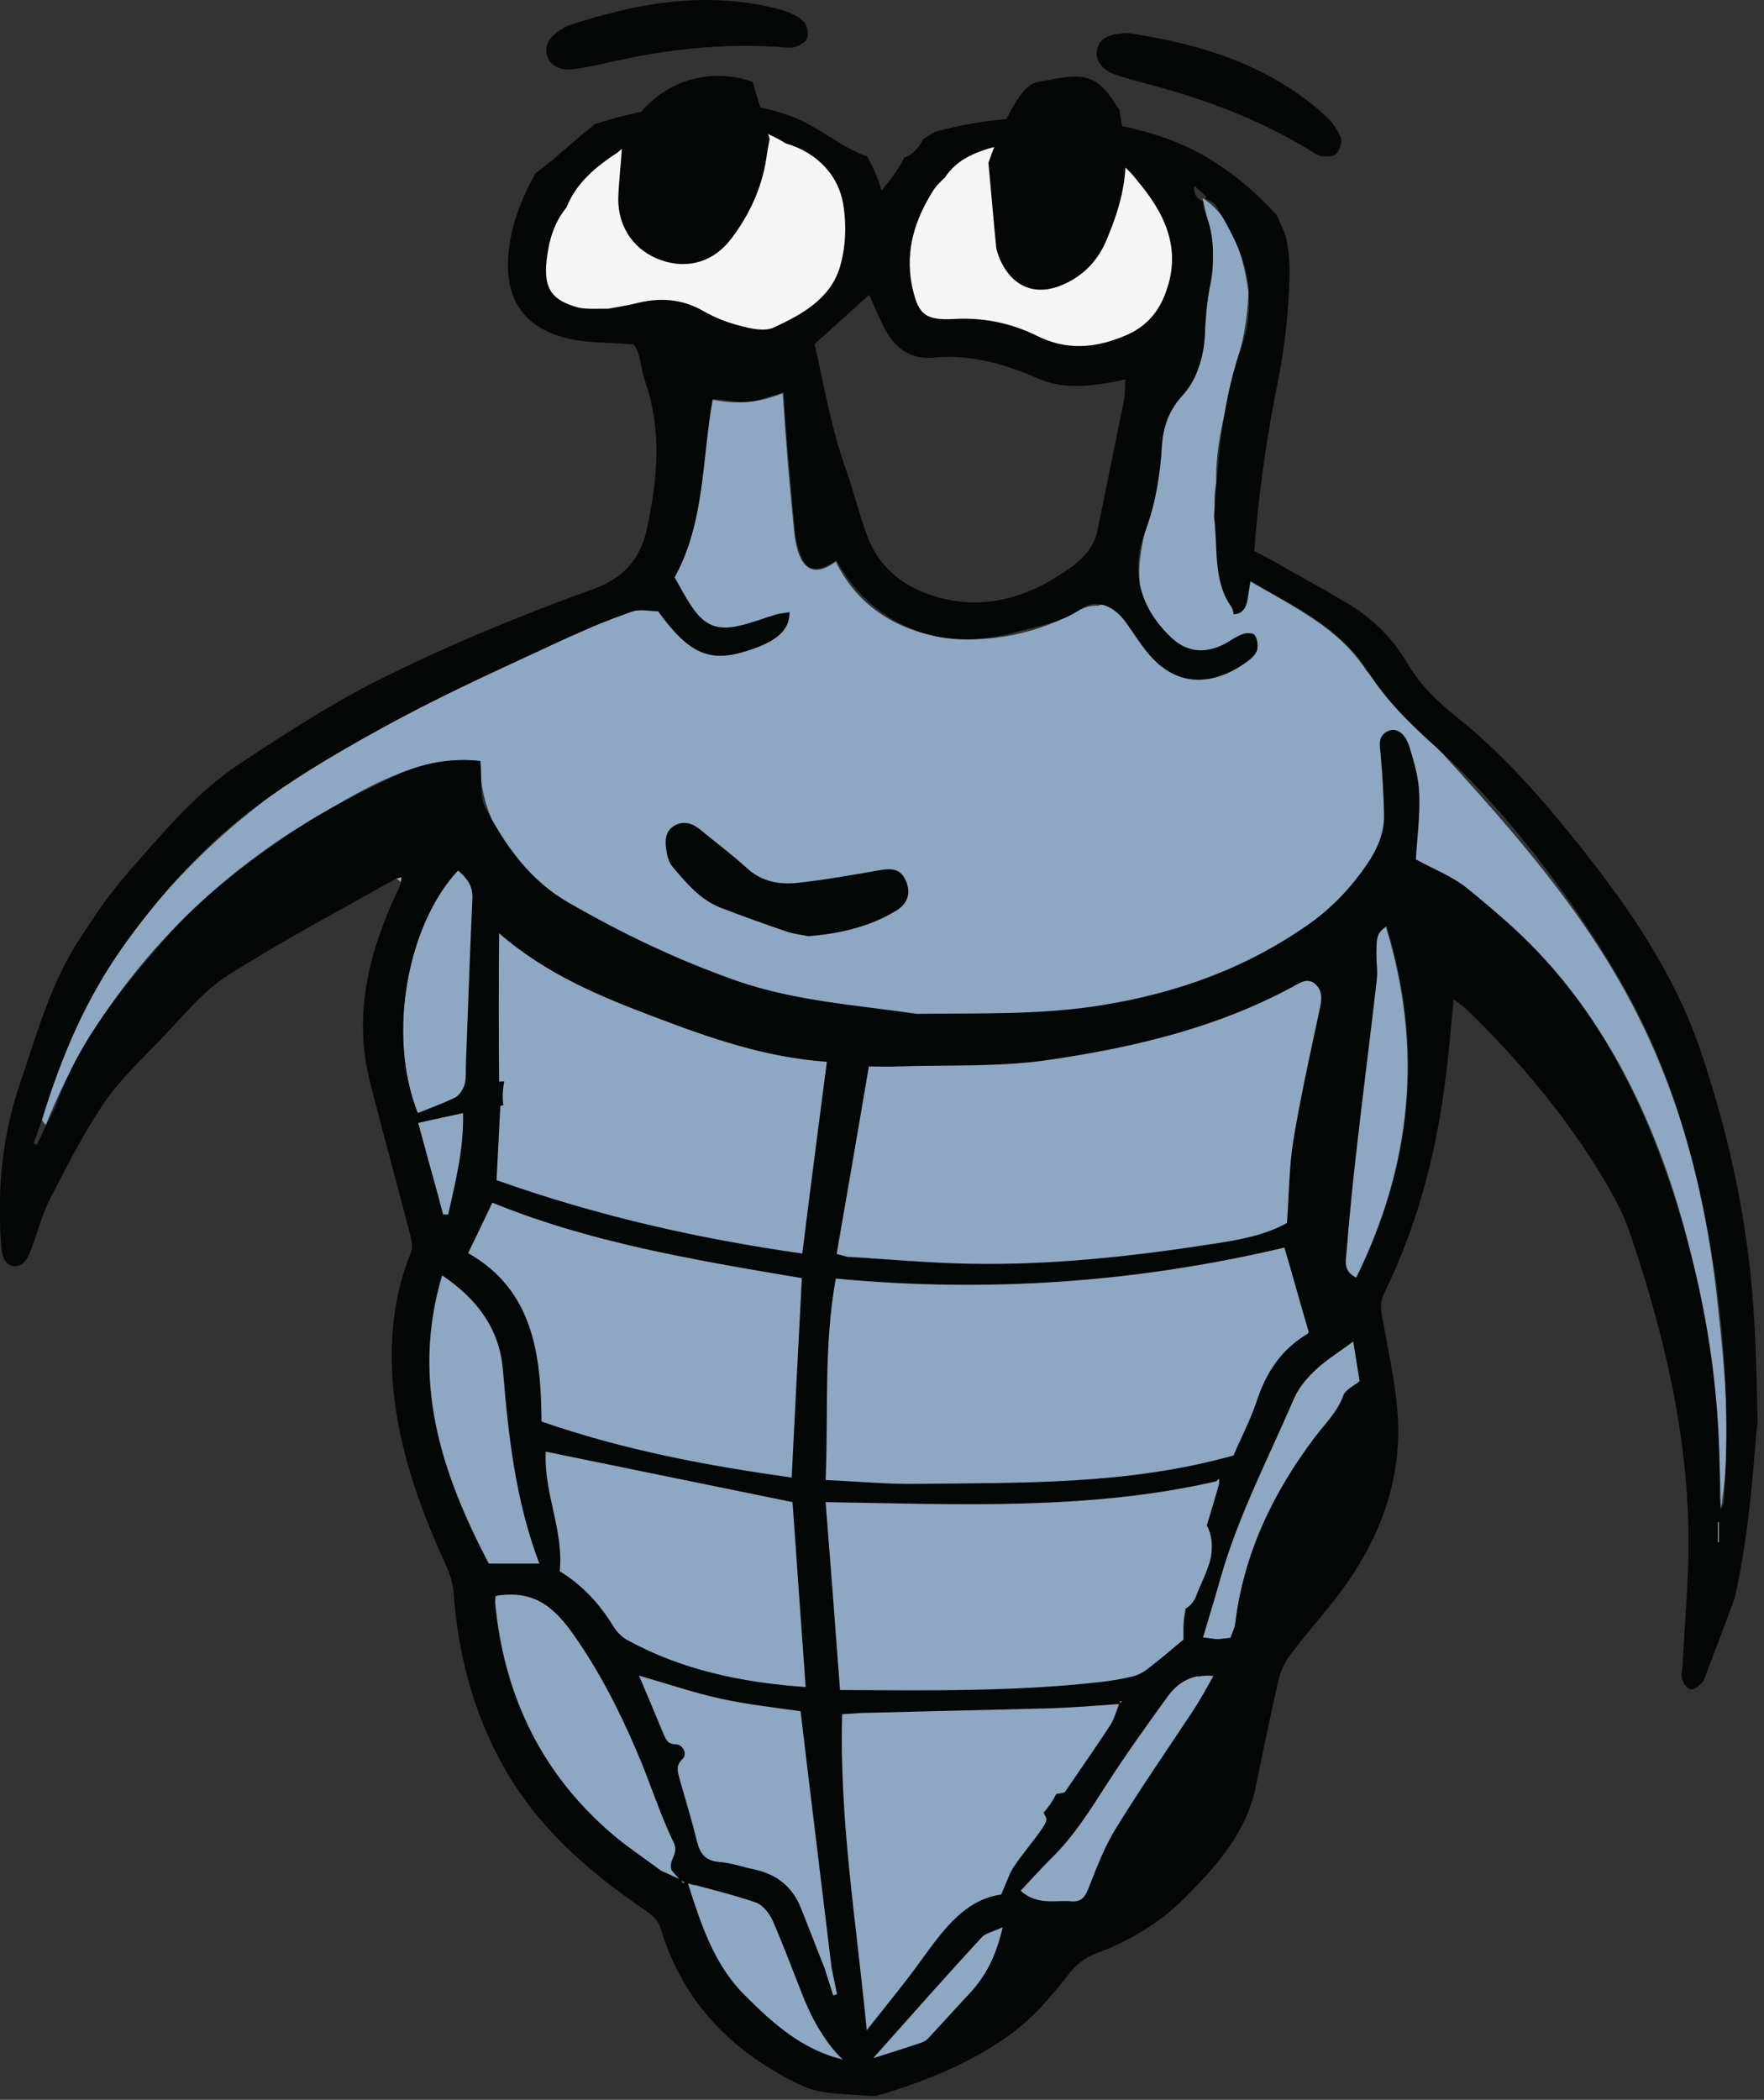 <svg width="416" height="495" viewBox="0 0 416 495" fill="none" xmlns="http://www.w3.org/2000/svg">
<rect x="0" y="0" width="416" height="495" fill="#333333" stroke="none"/>
<g id="TriloDude1 1" clip-path="url(#clip0)">
<g id="Fills">
<g id="BodyFill">
<path d="M322.3 158.2C315.8 148 305.1 143.1 294.9 137.1C287.7 132.7 287.3 131.1 288.1 131.4C287.3 125.7 285.7 119.4 286.8 113.9C286.4 98.3 294.2 83.9 294.4 68.7C293.3 60.7 290.6 51.1 283.6 46.7C285.3 54.2 287.2 60.6 285.2 68.2C283.6 76.8 285.2 86.8 278.6 93.5C275.4 97.1 274.2 100.9 273.9 105.3C273.8 116.2 267.7 127.5 268.8 137.6C265.7 140.3 261.9 141.9 258.9 142.8C257.6 142.7 256.2 143 254.6 143.8C235.8 154.6 207.7 154.1 197.1 132.4C190.3 137.4 188 131.8 187.3 125.5C186.2 114.5 185.3 103.9 184.6 92.7C178.7 95 173.9 95.4 167.9 94.2C165.5 107.6 166 121.5 160.1 134L141.8 146.8C139.1 148 136.5 149.3 133.8 150.3C120.5 156.5 107 162.5 94.1 169.4C54.7 188.3 21.3 221 9.8 264C10.1 264.4 10.5 264.8 10.8 265.2C22.1 236.7 43 212.8 68.6 196.2C81.9 188.4 97.2 177.5 113.2 179.4C113.2 186.1 114.9 191.8 117.9 196.9L108 205.2C96.3 217.7 91.1 243.5 98.5 262.3C99 262.1 99.4 262.9 100 264.4C99.5 264.5 99.1 264.6 98.6 264.7C100.3 270.9 101.9 276.9 103.6 282.8C104.8 292.3 105.4 301.4 104.3 300.6C96.8 325.8 104.3 347.6 115.3 368.6C117.2 368.6 119.4 375.9 116.9 376.3C116.9 376.8 116.7 377.3 116.8 377.9C118.9 400 128 418.7 145.1 433C148.6 435.9 152.3 438.4 156 441.1C157.4 441.7 158.9 442.4 160.3 443C159.7 442.3 159.1 441.6 158.5 440.9C158.1 439.9 164 444.5 164 444.5C163.4 444.3 162.8 444.2 162.2 444C165.3 453.8 168.4 463.1 175.3 470.1C182 476.8 189.1 483.3 198.8 485.6C197.1 484 195.7 482.2 194.4 480.4L198.8 485.6L206 485.2C210.5 483.8 213.8 482.7 217.2 481.6C217.9 481.4 218.5 481 219 480.5C222.2 477.1 225.3 473.6 228.5 470.2C232.5 466.1 234.9 461.2 236.5 454.2L252.6 448.3C254.7 448.5 255.8 447.5 256.6 445.5C257.9 442.3 259.1 439 260.6 435.9L281.7 402.9C283.4 400.4 284.8 397.7 286.4 395.1C285 395 283.8 395 282.6 395.3L283.7 386C285.4 386.2 286.3 386.4 287.1 386.4C288.1 386.4 289.2 386.2 290.2 386.1C290.6 384.9 291.2 383.9 291.3 382.8C293.3 366.3 300.2 351.9 310.1 338.8C312.5 335.6 315.4 332.9 316.8 329C317.3 327.6 319.2 326.8 320.6 325.6C320.2 322.8 319.7 320 319.1 316.2L319.8 301.2C332.9 274.6 335.6 247.3 326.9 218.7L334 202.7C388.5 231 405.4 298.7 405.8 355.8C408.7 338.7 406.5 320.5 404.6 303.2C396 234.1 366.1 206 322.3 158.2ZM324.6 230.8C324.2 234 323.9 237.3 323.5 240.5L324.5 224.3C324.5 226.4 324.9 228.6 324.6 230.8Z" fill="#8EA7C2"/>
<path d="M405.1 363.6C405.2 363.6 405.3 363.6 405.4 363.6C405.4 362 405.4 360.4 405.4 358.8C405.3 358.8 405.2 358.8 405.1 358.8C405.1 360.4 405.1 362 405.1 363.6Z" fill="#8EA7C2"/>
<path d="M160.6 443.3C160.6 443.2 160.5 443.2 160.5 443.1C160.4 443.1 160.3 443 160.2 443C160.3 443.1 160.3 443.1 160.4 443.2C160.5 443.2 160.6 443.2 160.6 443.3Z" fill="#8EA7C2"/>
<path d="M161.4 443.7C161.1 443.6 160.9 443.4 160.6 443.3C160.7 443.5 160.9 443.8 161 444C161.2 443.9 161.3 443.8 161.4 443.7Z" fill="#8EA7C2"/>
<path d="M94.6 208C94.7 207.6 94.7 207.1 94.8 206.7C94.4 206.8 93.9 206.9 93.5 207C93.9 207.4 94.3 207.7 94.6 208Z" fill="#8EA7C2"/>
</g>
<path id="eyBallBG2" d="M254.2 84.5C250.4 84.5 246.6 83.6 242.9 81.9C237.9 79.5 232.6 78.3 227.1 78.3C226.4 78.3 225.7 78.3 225 78.4C224.3 78.4 223.7 78.5 223.2 78.5C215.6 78.5 213.6 75 212.1 68.2C210.5 60.6 212.2 53.2 217.2 45C217.9 43.8 218.9 42.8 219.7 42C220.1 41.7 220.4 41.3 220.8 40.9C221.4 40.3 222.1 39.7 222.8 38.9C223.7 37.9 232.1 28.8 239.9 28.5C240.1 28.5 240.4 28.5 240.6 28.5C247.1 28.5 254.5 32.1 258.9 34.2L259.3 34.4C260.4 34.7 261.4 35.1 262.3 35.6C262.9 35.8 263.4 36.1 263.9 36.5C266.7 38.2 268.7 40.4 270.2 42.2C275.9 48.9 281.8 58.1 277.4 70.2C275.3 75.9 271.7 79.7 266.2 82C262 83.6 258.1 84.5 254.2 84.5Z" fill="#F4F5F4"/>
<path id="eyeballBG1" d="M179.8 80.5C177.8 80.5 175.8 80.1 173.8 79.6C170.5 78.8 167.3 77.5 164.5 75.9C161.9 74.4 159.2 73.7 156.2 73.7C154.4 73.7 152.5 74 150.4 74.5C148.9 74.9 147.3 75.2 145.8 75.4C145.2 75.5 144.5 75.6 143.9 75.7L143.6 75.8H143.3C143 75.8 142.7 75.8 142.4 75.8C142 75.8 141.6 75.8 141.2 75.8C140.8 75.8 140.4 75.8 139.9 75.8C138.6 75.8 137.2 75.7 135.6 75.3C127.8 73.3 125 69.1 125.8 61C126.4 55.2 128 50.8 130.8 47.3C133.8 40.3 139.4 36.2 145.4 32.3C154.4 25.8 165.3 23.4 172 23.4C177.5 23.4 187.9 30.7 190.4 32.5C196.9 35.8 201 41.5 201.9 48.6C202.5 53.6 202.2 58.8 201 63.2C198.5 72.3 190.7 76.5 183.6 79.8C182.6 80.3 181.3 80.5 179.8 80.5Z" fill="#F4F5F4"/>
</g>
<g id="LineWork">
<path id="BodyOutLineMain" d="M413.4 306.9C411.9 286.5 407.5 266.7 400.9 247.3C394.9 229.7 384.5 214.5 373.1 200.1C364.2 188.9 354.8 178 343.5 169C339 165.4 334.8 161.4 331.8 156.2C328.6 150.7 324 146.1 318.5 142.7C312.3 138.9 305.9 135.5 299.6 131.9C298.4 131.2 297.1 130.6 295.8 129.9C296.8 116 298.8 102.6 301.5 89.2C303 81.4 303.9 73.4 304.1 65.4C304.2 62.2 303.9 59 303.3 56C302.7 54.2 301.9 52.4 301 50.6C293.4 42.4 284.7 35.7 273.2 32C256.2 26.5 237.6 26.4 220.4 31.1C219.5 31.7 218.6 32.2 217.7 32.8C216.7 34.8 215.3 36.4 213.2 37.2C212 39.9 210.1 42.2 207.9 44.9C207 41.9 205.9 39.3 204.5 36.9C198.4 34.8 192.9 29.8 187.1 27.6C171.9 21.8 155.7 24.5 140.4 29.2C135.6 32.9 131.2 37.3 126.3 40.8C122.9 46.9 120.5 53.1 119.9 59.9C119 70.3 123.4 77.2 133.6 79.7C138.4 80.9 143.6 80.7 149.4 81.2C151.1 83.1 151 86.5 152 89.5C156.2 101.3 155.1 113 152.5 124.9C150.9 132.1 146.7 136.4 140.1 138.8C123.2 144.9 106.6 151.7 90.5 159.7C78.7 165.5 67.8 172.6 56.9 179.8C46.3 186.7 38.3 196.5 30 205.9C26.1 210.4 22.6 215.4 19.4 220.4C12 231.3 8.7 243.8 4.5 256.1C0.5 268 -0.6 280.2 0.2 292.7C0.3 294 0.4 295.3 0.8 296.4C1.7 298.8 4.4 299.2 6 297.2C6.8 296.2 7.2 294.9 7.6 293.8C9 290.1 10 286.1 11.8 282.6C15.8 274.9 19.7 267.1 24.6 259.9C28.5 254.3 33.6 249.5 38.4 244.5C43.3 239.4 47.9 233.6 53.8 229.9C66.6 221.7 80.2 214.6 93.4 207.1C93.8 207 94.3 206.9 94.7 206.8C94.6 207.2 94.6 207.7 94.5 208.1C94.3 208.8 94.1 209.5 93.7 210.1C87.1 224.2 83.3 238.8 87.1 254.4C90.1 266.4 93.4 278.2 96.5 290.2C96.9 291.9 97.5 293.9 96.9 295.3C93.1 304.6 92 314.1 92.5 324.1C93.4 339.8 98.5 354.3 104.9 368.4C106 370.8 106.8 373 107 375.6C108 389.9 111.6 403.6 118.6 416.2C126.6 430.6 138.8 441.3 152.3 450.4C154.1 451.6 155.3 452.8 155.9 454.9C161.2 472.4 173.2 484.2 189.2 491.7C194.1 494 200.4 493.5 206.1 494.2C206.3 494.2 206.5 494.1 206.6 494.1C217.8 490.8 228.5 486.6 238.1 479.7C243.7 475.7 247.9 470.6 252.1 465.3C253.8 463.1 255.8 461.5 258.5 460.5C266.2 457.6 273.3 453.5 279.2 447.6C286.7 440.1 293.8 432.3 296.1 421.4C297.9 412.8 299.6 404.2 301.6 395.7C302.1 393.7 303 391.8 304.2 390.2C309.1 383.7 314.8 377.7 319.2 370.9C326.8 359.2 330.8 346.2 329.5 332.1C328.9 325.1 327.3 318.1 326.1 311.2C325.7 309.1 325.3 307.1 326.4 304.9C334.9 287.6 339.4 269.1 341.4 250C341.9 245.4 342.3 240.8 342.8 235.6C344 236.5 344.8 236.9 345.4 237.5C356.8 248.5 367.1 260.5 375.7 273.9C379.2 279.4 382.6 285.2 384.6 291.3C393.2 316.7 399.1 342.7 398.1 369.8C397.8 377.4 397.2 385 396.8 392.7C396.7 393.8 396.4 395 396.7 395.9C397 396.8 397.8 398 398.6 398.2C399.4 398.4 400.5 397.6 401.2 396.9C401.8 396.3 402.1 395.3 402.4 394.5C404.7 388.6 406.9 382.6 409.1 376.7C412 363.8 413.2 350.6 414.2 337.5C414.3 336.8 414.4 336.1 414.5 335.4C414.3 325.7 414.1 316.3 413.4 306.9ZM219.9 45.2C220.6 44 221.6 43 222.8 41.9C224.2 39.8 226.1 38 228.8 36.7C232.7 34.8 237.3 33.8 241.7 33.5C243.9 33.1 246.1 32.9 248.2 32.8C253.1 32.7 259.4 33.4 262.5 37.3C264.8 38.7 266.7 40.6 268.3 42.7C274.6 50.2 278.7 58.5 275 68.7C273.3 73.6 270.2 77.1 265.4 79.1C258.4 82.1 251.5 82.7 244.4 79.1C238.3 76.1 231.8 74.8 224.9 75.2C217.8 75.6 216.4 73.8 215 67C213.5 58.9 215.8 51.8 219.9 45.2ZM205 69.5C206.1 72 207.3 74.9 208.7 77.6C211.1 82.1 214.8 84.8 220.2 84.3C228.8 83.5 236.7 85.7 244.5 89.1C250 91.6 255.8 91.2 261.6 90.2C262.7 90 263.7 89.8 265.4 89.4C265.3 91.2 265.3 92.8 265.1 94.2C263 104.5 260.9 114.8 258.8 125.1C257.8 130 254 132.9 250.3 135.3C240.5 141.7 229.7 144.2 218.2 139.8C211.4 137.2 206.6 132.5 204.2 125.5C202.5 120.7 201.3 115.8 199.6 111C196.1 101.3 194.4 91.3 192.1 81.1C196.5 77.1 200.8 73.3 205 69.5ZM149.6 71.6C147.5 72.1 145.4 72.4 143.3 72.8C141 72.7 138.6 73 136.4 72.5C130 70.8 128.2 67.9 128.9 61.4C129.4 56.9 130.6 52.5 133.6 48.9C135.9 43.1 140.4 39.4 145.7 35.9C148.2 33.6 151.6 32.1 154.6 31C164.7 27.1 176.1 28.1 185.3 33.8C192.8 36 198.1 41.5 199 49.1C199.6 53.5 199.4 58.3 198.2 62.5C196.1 70.3 189.2 74.1 182.5 77.2C180.3 78.2 177.1 77.5 174.6 76.8C171.6 76.1 168.7 74.9 166 73.4C160.7 70.3 155.3 70.1 149.6 71.6ZM108 205.2C110.1 207 111.6 208.8 111.4 212C110.8 224.7 110.4 237.4 109.9 250.1C109.8 251.9 110 253.8 109.6 255.5C109.3 256.7 108.4 258.1 107.4 258.7C104.5 260.1 101.5 261.2 98.5 262.4C91.1 243.5 96.3 217.7 108 205.2ZM118.9 254.9C118.5 254.9 118.1 255 117.7 255C117.6 243.6 117.6 232.3 117.7 220C129 229.8 141.8 235 154.8 239.9C167.7 244.8 180.7 249.3 195 250.3C193 265.7 191.1 280.2 189.2 295.5C164.6 292 140.7 286.6 117.1 278.2C117.4 272.4 117.7 266.7 118 260.7C118.2 260.6 118.5 260.6 118.7 260.5C118.4 258.6 118.6 256.7 118.9 254.9ZM302.9 294.1C304.8 300.5 306.6 307.1 308.6 313.9C308.7 313.8 308.6 314.2 308.4 314.4C302.1 318.1 298.5 323.7 296.3 330.5C294.8 334.9 292.6 339.1 290.9 343.1C266 350.1 240.9 349.5 215.9 349.8C209.1 349.9 202.2 349.2 194.7 348.9C195.4 333 194.2 317.5 197.1 301.4C233 304.8 268.2 302.3 302.9 294.1ZM197.3 295.6C199.9 280.6 202.4 266.2 204.9 251.4C207.5 251.4 209.5 251.5 211.4 251.4C223.5 251 235.8 251.6 247.7 249.8C267.4 246.9 286.9 242.3 304.7 232.7C306.4 231.8 308.3 230.3 310.2 232C312 233.6 311.7 235.8 311.2 238C309 248.3 306.7 258.6 305 268.9C304 275.1 304 281.5 303.5 288.3C298.3 291.2 292.2 292.3 286.2 293.2C267 296.2 247.7 298.3 228.3 297.9C219.1 297.7 209.8 296.9 200.6 296.3C199.8 296.4 199 296 197.3 295.6ZM285.6 366.9C285 370.1 282.9 373.9 282.1 376.2C281.6 377.5 280.7 378.6 279.6 379.2C279.5 379.6 279.5 380.1 279.4 380.5C279 382.6 279.1 384.8 279.1 386.5C276 389.1 273.3 391.4 270.4 393.6C269.5 394.3 268.3 394.9 267.1 395.2C264.6 395.8 262.1 396.2 259.6 396.5C239.4 398.8 219 398.5 198.1 398.4C197 383.6 195.9 369.1 194.7 354.1C226 354.6 256.7 356.1 286.8 349.2C287 349 287.2 348.8 287.5 348.6C287.5 349 287.5 349.4 287.5 349.8C286.6 353 285.6 356.3 284.6 359.6C285.8 361.7 286 364.4 285.6 366.9ZM264.6 401.1C264.4 401.2 264.3 401.4 264.1 401.5L264.2 400.9C264.3 401.1 264.5 401.1 264.6 401.1ZM128.7 342.2C148.3 346.2 167.4 350.1 186.9 354.1C187.9 368.2 188.9 382.6 190 397.7C174.6 396.6 160.7 393.6 147.9 386.6C146.6 385.9 145.4 384.6 144.6 383.3C141.4 378.1 137.4 373.7 132 370.4C133 360.9 128.2 351.9 128.7 342.2ZM189.1 301.3C188.3 316.7 187.5 332.1 186.7 348.3C166.6 345.5 147 341.8 127.7 335.1C127.6 319.2 125.7 304.1 110.4 295.4C112.4 291.2 114.3 287.4 116.1 283.5C139.1 292.9 163.6 297 189.1 301.3ZM109.2 262.4C109.4 270.9 107.4 278.6 105.7 286.3C105.3 286.3 104.9 286.3 104.5 286.3C102.6 279.2 100.6 272.2 98.6 264.7C102.3 263.9 105.4 263.2 109.2 262.4ZM104.2 300.6C112.7 306.3 117.8 313.4 118.6 322.9C119.9 338.3 121.5 353.6 127.2 368.6H115.2C104.2 347.5 96.7 325.8 104.2 300.6ZM155.9 441C152.3 438.3 148.5 435.8 145 432.9C127.8 418.5 118.8 399.9 116.7 377.8C116.7 377.3 116.8 376.7 116.8 376.2C125.1 374.9 129.9 377.9 134.8 384.7C141.1 393.5 145.9 402.9 150.1 412.7C153.2 419.8 155.5 427.4 158.9 434.4C160.2 437.1 157.4 438.7 158.4 440.9C159 441.6 159.6 442.3 160.2 443C158.8 442.3 157.3 441.6 155.9 441ZM160.9 414.7C162.2 413.5 161.1 411.2 159.3 411.2C157.2 411.1 157 409.8 156.4 408.6C154.6 404.3 152.8 399.9 150.7 395C157.3 396.9 163.5 399 169.8 400.4C176.1 401.8 182.6 402.5 188.8 403.4C191.2 423.7 193.7 443.8 196.1 463.8C196.5 465.9 197 468 197.4 470.1C197.1 470.2 196.8 470.3 196.5 470.4L194.4 463.8C192.5 459.1 190.7 454.3 188.8 449.6C186.8 444.7 183.1 441.8 177.9 440.7C175.1 440.1 172.3 439.1 169.4 438.9C166.3 438.6 165.1 436.9 164.4 434.2C163.2 429.3 161.7 424.4 160.3 419.5C160 417.9 159.1 416.5 160.9 414.7ZM161.1 444C161 443.8 160.8 443.5 160.7 443.3C161 443.4 161.2 443.6 161.5 443.7C161.3 443.8 161.2 443.9 161.1 444ZM175.3 470C168.4 463 165.3 453.7 162.2 443.9C167.7 445.4 173.1 446.7 178.3 448.5C179.9 449.1 181.4 451 182.2 452.7C184.6 458.2 186.7 463.8 188.9 469.4C191.2 475.4 194.1 480.9 198.8 485.5C189.1 483.2 182 476.8 175.3 470ZM228.4 470.2C225.2 473.6 222.1 477.1 218.9 480.5C218.4 481 217.8 481.4 217.1 481.6C213.8 482.7 210.4 483.8 205.9 485.2C215 475 223.2 465.7 231.6 456.6C232.5 455.7 234.1 455.4 236.5 454.3C234.9 461.2 232.4 466 228.4 470.2ZM236.1 446.6C227.7 447.8 222.7 454.6 217.6 461.6C213.6 467.2 209.2 472.5 204.4 478.6C202 453.4 197.9 429.2 198.6 404.1C200.1 404 201.7 403.9 203.2 403.8C218.1 403.4 233 403.1 247.8 402.7C253.2 402.5 258.5 402.1 263.9 401.7C263.3 403.3 262.8 405.1 261.9 406.6C258.4 411.9 254.8 417.1 251.1 422.5C250.5 422.7 249.8 422.8 249.1 422.9C248.3 424.5 247.3 426 246.1 427.3C246.3 427.7 246.5 428.1 246.7 428.5C247.1 429.1 246 430.8 245.3 431.7C243.2 434.7 240.8 437.4 238.8 440.5C237.9 442 237.3 444 236.1 446.6ZM281.6 402.9C275.4 412.3 269 421.5 263.1 431.1C260.4 435.5 258.5 440.6 256.6 445.4C255.8 447.4 254.8 448.4 252.6 448.2C248.7 447.9 244.5 449.2 240.7 445.7C243.1 443.1 245.5 440.5 248 438C253.2 432.9 257.1 426.7 261 420.6C265.5 413.6 270.4 406.8 275.3 400C277.7 396.7 281 394.5 286.2 395C284.7 397.7 283.2 400.4 281.6 402.9ZM316.8 329C315.4 332.9 312.5 335.6 310.1 338.8C300.2 351.9 293.3 366.3 291.3 382.8C291.2 383.8 290.6 384.8 290.2 386.1C289.1 386.2 288.1 386.4 287.1 386.4C286.2 386.4 285.4 386.2 283.7 386C285.2 381 286.6 376.4 287.9 371.8C292.1 357.1 299.2 343.6 305.2 329.6C306.3 327.1 308.3 324.7 310.4 322.8C312.9 320.5 315.8 318.7 319.2 316.2C319.8 320 320.2 322.9 320.7 325.6C319.3 326.7 317.3 327.6 316.8 329ZM319.9 301.2C316.9 299.8 317.3 297.5 317.5 295.7C318.2 287.2 319 278.7 320 270.3C321.5 257.1 323.2 244 324.7 230.8C324.9 228.7 324.5 226.5 324.6 224.3C324.7 222.2 324.3 219.9 327 218.4C335.8 247 333.1 274.4 319.9 301.2ZM405.4 363.6C405.3 363.6 405.2 363.6 405.1 363.6V358.8C405.2 358.8 405.3 358.8 405.4 358.8V363.6ZM406.8 349.4C406.7 351 406.7 352.7 406.5 354.3C406.5 354.6 406.2 354.9 405.8 355.8C405.7 354.3 405.5 353.3 405.5 352.3C406 325.8 401.4 300.1 392.5 275.3C386 257.1 377 240 363.7 225.6C358.3 219.8 352.2 214.4 346 209.4C342.4 206.5 337.9 204.8 333.9 202.6C334.2 197.6 334.9 192.4 334.7 187.2C334.6 183.5 333.5 179.7 332.4 176.1C331.3 172.7 329.3 171.5 327.4 172.3C324.8 173.5 325.4 175.7 325.6 177.9C326 182.6 326.3 187.3 326.4 192C326.5 196.3 324.8 200.2 322.4 203.7C318.8 209 314.5 213.6 309.3 217.4C294.5 228 278 234 260.2 236.9C245.8 239.3 231.2 238.8 216.7 239C216.5 239 216.3 239 216.2 239C201.9 236.9 187.5 236 173.7 231.2C160 226.4 147 220.2 134.3 212.9C124.8 207.5 119.3 199.4 114.5 190.5C113 187.6 113.7 183.6 113.3 179.4C106.7 178.6 99.6 179.8 93.1 182.9C84.8 186.9 76.4 191 68.8 196.2C58.2 203.4 47.8 211.2 39.2 221C28.9 232.8 18.9 244.8 13.5 259.8C12.8 261.7 11.8 263.4 10.9 265.2C10.2 266.8 9.4 268.3 8.7 269.9C8.4 269.8 8.1 269.7 7.9 269.6L9.9 264C14.4 249.2 20.4 235 29.6 222.3C38.5 210 48.7 198.7 60.8 189.8C71.3 182.1 82.7 175.6 94.2 169.4C107.1 162.5 120.6 156.5 133.9 150.3C138.8 148 143.9 146 149 144.2C150.9 143.5 153.3 144.1 155.2 144.1C162.5 154.2 167.4 156.3 176.3 153.4C183.2 151.2 186.2 148.6 186.2 144.3C185.1 144.5 184.1 144.6 183.2 144.8C180.2 145.7 177.4 146.8 174.4 147.5C169.2 148.7 166.2 147.5 163.2 143.1C161.7 140.9 160.4 138.4 159.1 136.1C166.3 123 165.5 108.3 168.1 94C171 94.3 173.9 94.9 176.6 94.7C179.2 94.5 181.8 93.3 184.8 92.5C185.1 97.3 185.4 101.8 185.8 106.3C186.3 112.6 186.9 119 187.5 125.3C187.6 126.4 187.8 127.5 188.1 128.5C189.6 134.6 191.9 135.5 197.3 132.1C201 139 206.3 144.2 213.5 147.6C222.1 151.6 230.9 151.4 239.6 149C244.7 147.6 250.1 146.9 254.8 143.6C258.5 141 262.7 142.8 265.5 146.7C267.6 149.6 269.5 152.8 272 155.4C279.6 163.2 288.5 160.3 294.6 155.6C295.4 155 296.3 154 296.5 153.1C296.7 152 296.5 150.6 295.9 149.7C295.5 149.2 293.9 149.1 293 149.5C291.3 150.1 289.9 151.3 288.2 152.1C283.6 154.2 279.5 153.6 275.8 149.9C268.7 142.9 266.6 134.5 270 125.5C272.5 118.8 273.6 112.1 274 105.2C274.3 100.8 275.5 97 278.7 93.4C282.6 89 284.2 83.3 284.2 77.2C284.2 74.2 284.7 71.1 285.2 68.1C286.3 61.9 286.7 55.8 284.1 49.9C283.8 49.3 283.8 48.5 283.7 47.3L283.6 47.4C282.1 46.8 281.4 45.6 281.7 43.8C282.7 44.7 283.6 45.6 284.6 46.5C284.5 46.6 284.3 46.7 284.2 46.8C285.4 47.4 286.3 47.8 286.7 48.4C290.4 54.7 294 61 294.5 68.5C294.7 72.9 294.5 77.1 292.9 81.3C288.4 93.9 287.3 107.2 286.4 120.4C286.4 120.8 286.3 121.3 286.3 121.7C287.2 128.7 286.1 136.8 290.1 142.6C290.6 143.3 290.9 144.1 290.9 144.8C292.9 144.8 293.9 143.3 294.2 141.4C294.4 140.2 294.6 138.9 294.9 136.9C305.2 143 315.9 147.8 322.4 158C326.7 164.9 332.4 170.5 338.3 175.8C350 186.3 360 198.3 369.1 211C375.8 220.5 382.1 230.3 387.2 240.7C396.7 260.3 401.8 281.3 404.8 302.8C406.9 318.5 407.6 333.9 406.8 349.4Z" fill="#050606"/>
<path id="rightEyeBrow" d="M266.1 7.8C283.4 10.4 299.7 15.4 312.9 27.6C314.3 28.9 315.5 30.7 316.2 32.5C316.6 33.6 315.9 35.4 315.1 36.3C314.5 37 312.8 36.9 311.6 36.8C310.6 36.6 309.6 35.9 308.7 35.3C296.8 28.1 284 23.3 270.6 19.8C268 19.1 265.3 18.4 262.8 17.5C259.7 16.3 258.3 14.1 258.7 11.8C259.1 9.4 261.1 8.1 264.5 7.9C265 7.8 265.6 7.8 266.1 7.8Z" fill="#050606"/>
<path id="LeftEyebrow" d="M133.8 6.1C150.4 0.6 167.2 -2.4 184.5 2.4C186.4 2.9 188.3 3.9 189.6 5.2C190.4 6 190.7 7.9 190.3 9.1C190 10 188.5 10.7 187.4 11.1C186.4 11.4 185.2 11.2 184.2 11.1C170.3 10.1 156.7 11.7 143.2 14.8C140.6 15.4 137.9 16 135.2 16.3C131.9 16.7 129.7 15.4 129 13.1C128.3 10.8 129.5 8.7 132.3 7C132.9 6.6 133.3 6.4 133.8 6.1Z" fill="#050606"/>
<path id="Smile" d="M190.6 220.7C189.3 220.4 187.5 220.2 185.8 219.7C180.5 217.9 175.2 216 170 214C165.1 212.1 161.8 208.1 158.5 204.2C157.7 203.2 157.3 201.6 157.1 200.2C156.8 198 156.9 195.7 159.3 194.5C161.5 193.4 163.5 194.2 165.3 195.7C168.9 198.7 172.7 201.5 176.2 204.7C179.7 207.9 183.9 208.6 188.3 208.1C194.6 207.4 200.8 206.3 207.1 205.2C210.8 204.5 212.5 205 213.7 207.8C214.9 210.7 214 213.3 210.8 215C204.8 218.5 198.1 220.1 190.6 220.7Z" fill="#050606"/>
<path id="LeftEyeBall" d="M146.7 34.5C146.4 39.1 145.9 43 145.8 47C145.8 53.8 149.8 59.3 156.1 61.4C162.3 63.5 168.4 61.7 172.5 56.2C176.7 50.7 179.6 44.4 180.7 37.5C180.9 35.9 181.2 34.4 181.5 32.8L177.5 19.3C173.3 17.8 169.3 17.6 165.5 18.2C156.7 19.6 149.5 26 146.7 34.5Z" fill="#050606"/>
<path id="RightEyeBall" d="M264 25.9C262.9 24.4 262.3 23.3 261.5 22.3C256.8 16.1 252.1 18.1 244.4 19.4C239.1 20.4 233.1 38.4 233.1 38.4C233.8 45.8 234.3 51.9 234.9 58C235 59.1 235.4 60.1 235.8 61.1C238.7 67.7 244.3 70 250.9 67C255.6 64.9 258.9 61.4 260.9 56.7C263.9 49.6 266.1 42.4 265.3 34.1" fill="#050606"/>
</g>
</g>
<defs>
<clipPath id="clip0">
<rect width="415.7" height="494.1" fill="white"/>
</clipPath>
</defs>
</svg>
